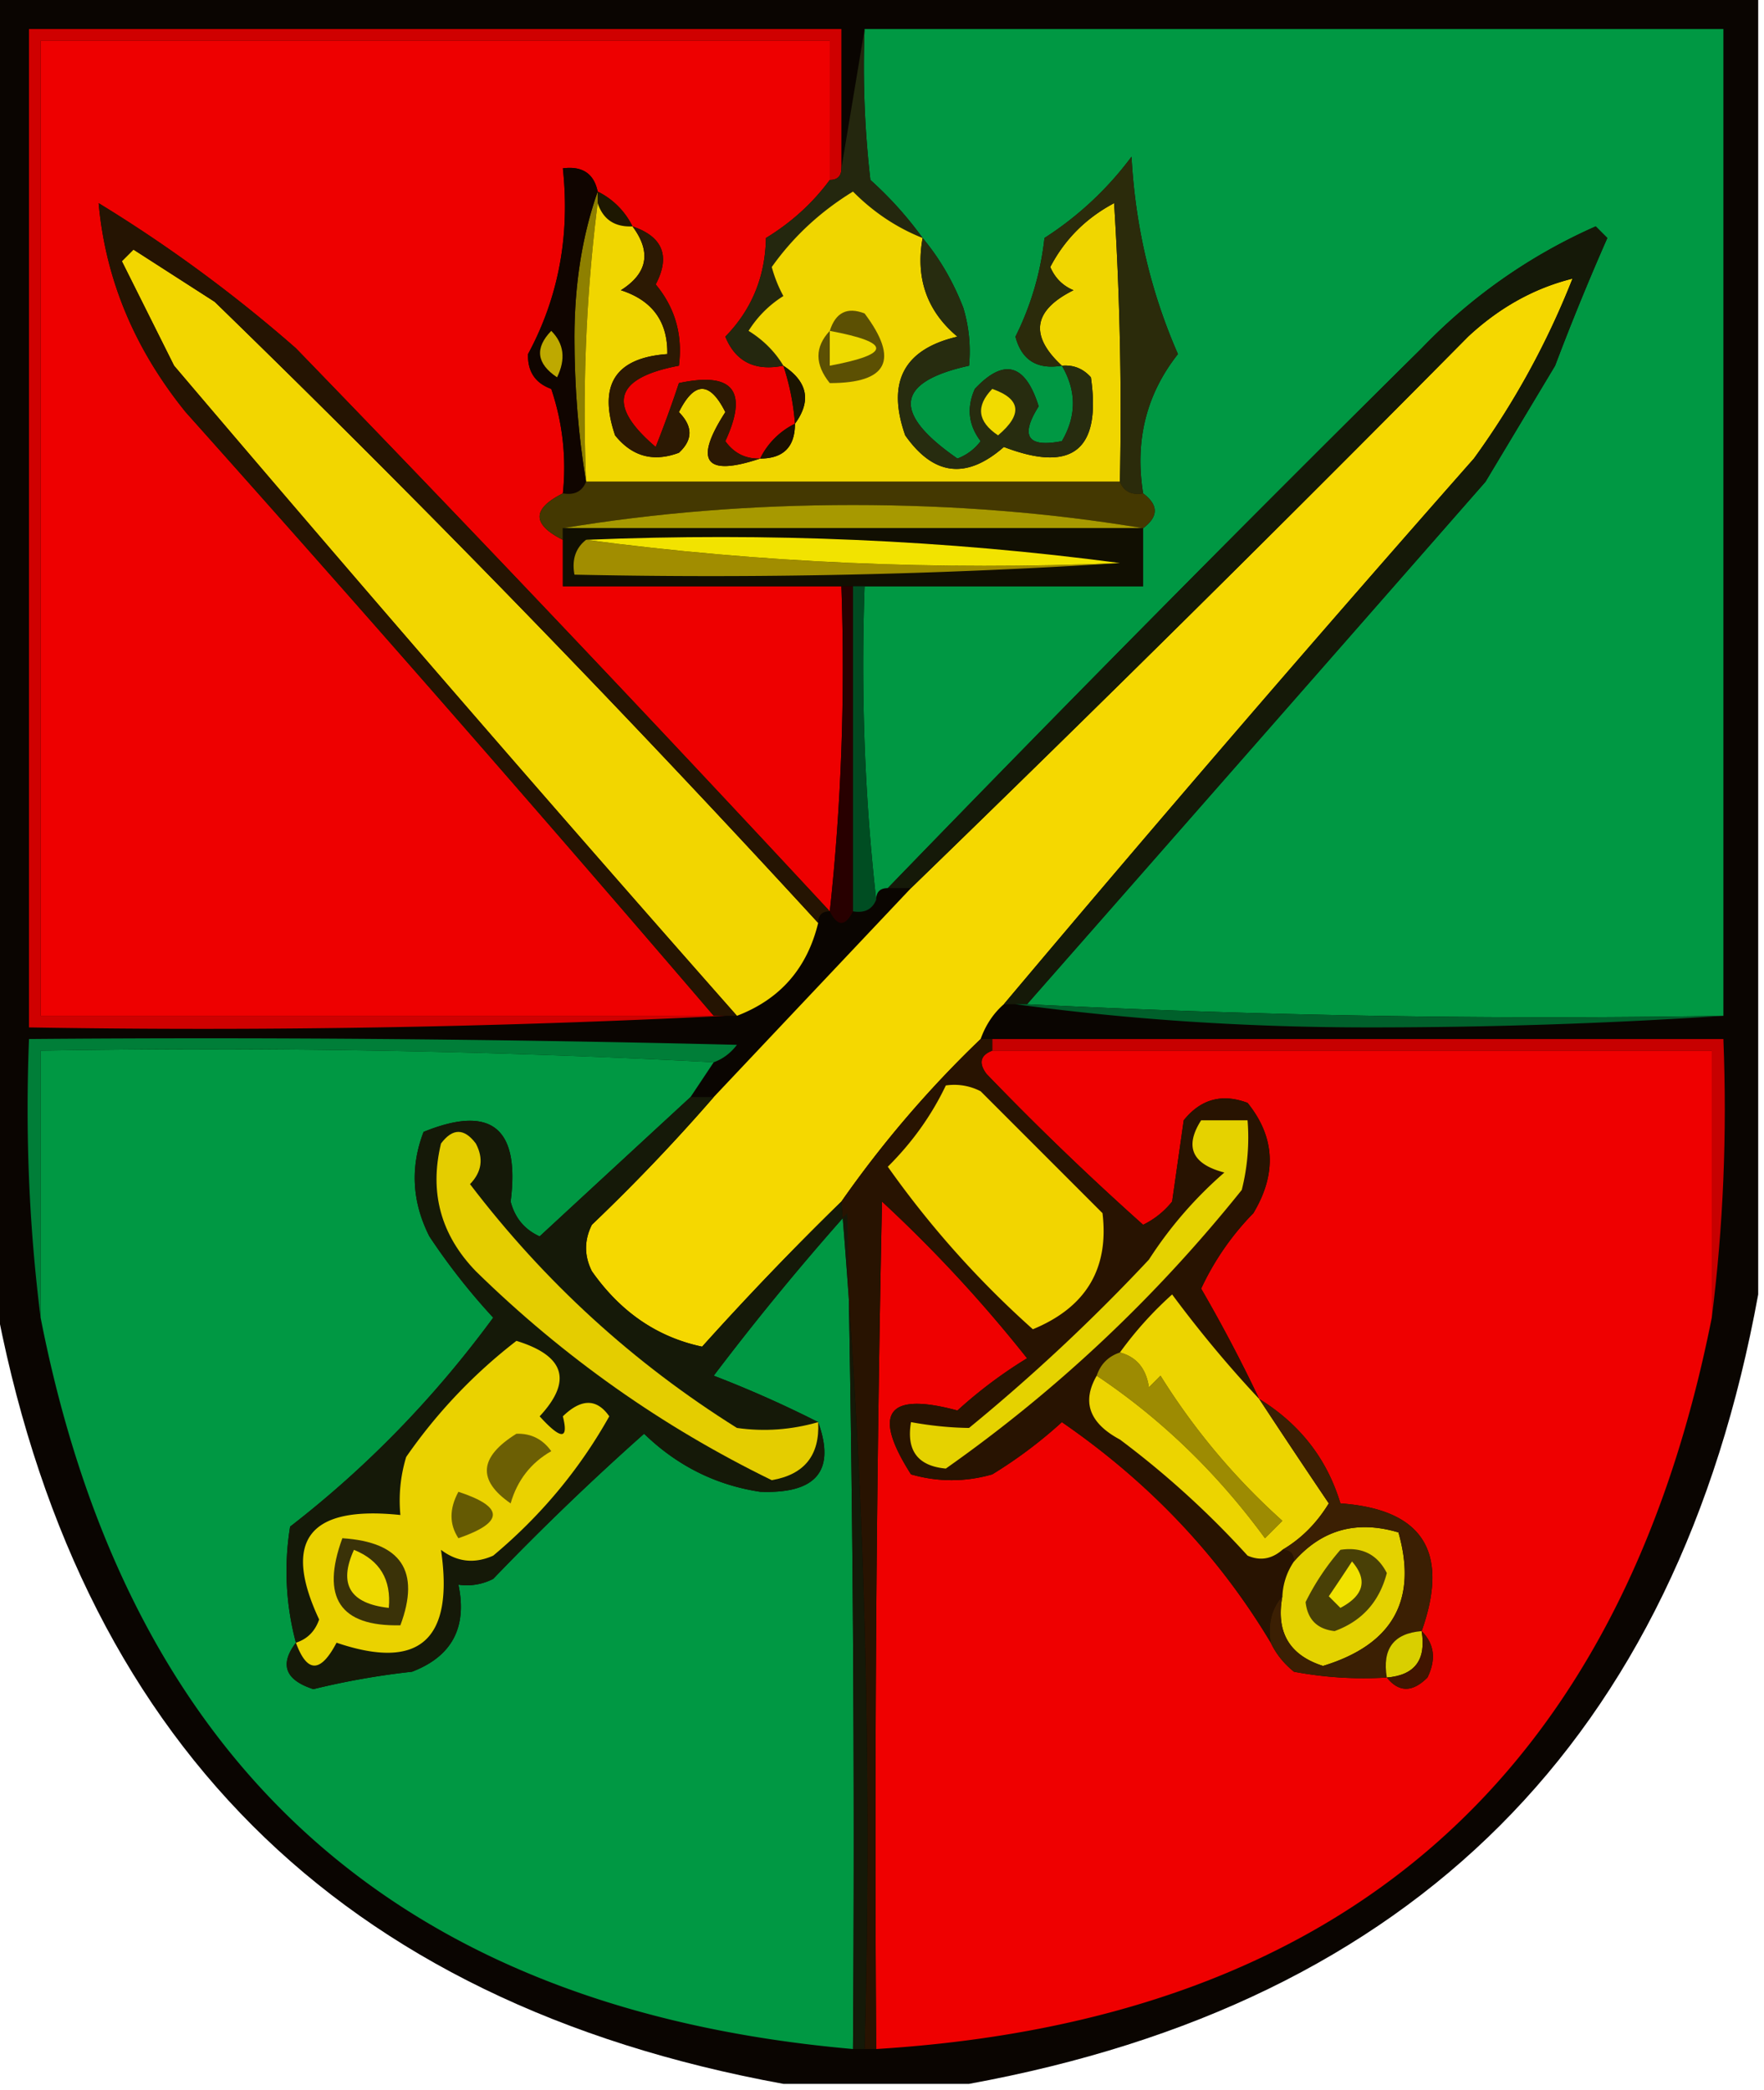 <svg xmlns="http://www.w3.org/2000/svg" width="152" height="180" style="shape-rendering:geometricPrecision;text-rendering:geometricPrecision;image-rendering:optimizeQuality;fill-rule:evenodd;clip-rule:evenodd"><path style="opacity:1" fill="#0a0501" d="M-.5-.5h152v112c-7 38.333-29.667 61-68 68h-16c-38.333-7-61-29.667-68-68V-.5z"/><path style="opacity:1" fill="#cf0000" d="M72.5 14.5c0 .667-.333 1-1 1v-12h-68v84h59a900.574 900.574 0 0 1-60 1v-86h70v12z"/><path style="opacity:1" fill="#e00" d="M71.5 15.5c-1.476 2-3.31 3.667-5.5 5-.06 3.341-1.226 6.175-3.5 8.5.885 2.157 2.552 2.99 5 2.5a20.677 20.677 0 0 1 1 5 6.541 6.541 0 0 0-3 3c-1.256.039-2.256-.461-3-1.5 2-4.333.667-6-4-5a99.82 99.82 0 0 1-2 5.5c-4.243-3.611-3.576-5.945 2-7 .338-2.657-.329-4.99-2-7 1.28-2.441.613-4.108-2-5a6.541 6.541 0 0 0-3-3c-.321-1.548-1.321-2.215-3-2 .626 5.798-.374 11.131-3 16-.047 1.5.62 2.5 2 3a21.12 21.12 0 0 1 1 9c-2.667 1.333-2.667 2.667 0 4v4h24c.327 9.515-.006 18.848-1 28a3126.848 3126.848 0 0 0-46-48.5 123.075 123.075 0 0 0-17-12.5c.588 6.55 3.088 12.55 7.5 18a3292.356 3292.356 0 0 1 45.5 52h-58v-84h68v12z"/><path style="opacity:1" fill="#009843" d="M74.5 2.5h74v85a900.565 900.565 0 0 1-60-1 39458.465 39458.465 0 0 0 39.5-45l6-10a222.25 222.25 0 0 1 4.5-11l-1-1a47.262 47.262 0 0 0-15 10.5 3019.021 3019.021 0 0 0-46 46.5c-.667 0-1 .333-1 1-.993-8.818-1.327-17.818-1-27h24v-5c1.333-1 1.333-2 0-3-.73-4.54.27-8.54 3-12-2.342-5.34-3.675-11.007-4-17a28.56 28.56 0 0 1-7.5 7 25.056 25.056 0 0 1-2.5 8.5c.532 2.02 1.865 2.853 4 2.5 1.268 2.17 1.268 4.337 0 6.5-2.96.577-3.626-.423-2-3-1.153-3.677-2.986-4.177-5.5-1.5-.72 1.612-.554 3.112.5 4.5a4.452 4.452 0 0 1-2 1.5c-5.67-3.934-5.337-6.6 1-8 .16-1.7-.007-3.366-.5-5-.876-2.258-2.043-4.258-3.5-6a31.444 31.444 0 0 0-4.5-5 84.938 84.938 0 0 1-.5-13z"/><path style="opacity:1" fill="#24270e" d="M74.5 2.5c-.166 4.346.001 8.68.5 13a31.444 31.444 0 0 1 4.5 5c-2.236-.89-4.236-2.222-6-4-2.816 1.725-5.15 3.892-7 6.5.236.873.569 1.706 1 2.5a9.427 9.427 0 0 0-3 3c1.27.788 2.27 1.788 3 3-2.448.49-4.115-.343-5-2.5 2.274-2.325 3.44-5.159 3.5-8.5 2.19-1.333 4.024-3 5.5-5 .667 0 1-.333 1-1l2-12z"/><path style="opacity:1" fill="#1d1701" d="M51.5 16.5a6.541 6.541 0 0 1 3 3c-1.527.073-2.527-.594-3-2v-1z"/><path style="opacity:1" fill="#8e8000" d="M51.5 16.5v1c-.992 7.816-1.326 15.816-1 24-.666-3.986-.999-8.153-1-12.5.008-4.557.675-8.724 2-12.5z"/><path style="opacity:1" fill="#f0d600" d="M79.5 20.5c-.625 3.47.375 6.304 3 8.5-4.615 1.077-6.115 3.91-4.5 8.5 2.45 3.487 5.284 3.82 8.5 1 5.903 2.264 8.403.264 7.5-6-.67-.752-1.504-1.086-2.5-1-2.81-2.601-2.477-4.768 1-6.5-.928-.388-1.595-1.055-2-2 1.244-2.382 3.077-4.215 5.5-5.5.5 7.993.666 15.993.5 24h-46c-.326-8.184.008-16.184 1-24 .473 1.406 1.473 2.073 3 2 1.643 2.208 1.31 4.041-1 5.5 2.715.875 4.048 2.708 4 5.5-4.476.322-5.976 2.656-4.5 7 1.466 1.825 3.3 2.325 5.5 1.5 1.211-1.113 1.211-2.28 0-3.5 1.333-2.667 2.667-2.667 4 0-2.745 4.251-1.745 5.584 3 4 2 0 3-1 3-3 1.43-1.955 1.097-3.621-1-5-.73-1.212-1.73-2.212-3-3a9.427 9.427 0 0 1 3-3 11.477 11.477 0 0 1-1-2.5c1.85-2.608 4.184-4.775 7-6.5 1.764 1.778 3.764 3.11 6 4z"/><path style="opacity:1" fill="#272c0f" d="M79.5 20.5c1.457 1.742 2.624 3.742 3.5 6 .493 1.634.66 3.3.5 5-6.337 1.4-6.67 4.066-1 8a4.452 4.452 0 0 0 2-1.5c-1.054-1.388-1.22-2.888-.5-4.5 2.514-2.677 4.347-2.177 5.5 1.5-1.626 2.577-.96 3.577 2 3 1.268-2.163 1.268-4.33 0-6.5.996-.086 1.83.248 2.5 1 .903 6.264-1.597 8.264-7.5 6-3.216 2.82-6.05 2.487-8.5-1-1.615-4.59-.115-7.423 4.5-8.5-2.625-2.196-3.625-5.03-3-8.5z"/><path style="opacity:1" fill="#f2d600" d="M70.5 79.5c-.95 3.913-3.283 6.58-7 8a3916.175 3916.175 0 0 1-48.5-56l-4.5-9 1-1 7 4.5a1305.813 1305.813 0 0 1 52 53.5z"/><path style="opacity:1" fill="#2b2b0b" d="M98.5 42.5c-.992.172-1.658-.162-2-1 .166-8.007 0-16.007-.5-24-2.423 1.285-4.256 3.118-5.5 5.5.405.945 1.072 1.612 2 2-3.477 1.732-3.81 3.899-1 6.5-2.135.353-3.468-.48-4-2.5a25.056 25.056 0 0 0 2.5-8.5 28.56 28.56 0 0 0 7.5-7c.325 5.993 1.658 11.66 4 17-2.73 3.46-3.73 7.46-3 12z"/><path style="opacity:1" fill="#f5d800" d="M86.5 86.5c-.901.79-1.568 1.79-2 3a93.724 93.724 0 0 0-12 14c-4.1 3.996-8.1 8.163-12 12.5-3.866-.821-7.032-2.987-9.5-6.5-.667-1.333-.667-2.667 0-4a162.157 162.157 0 0 0 10.5-11c5.639-5.974 11.305-11.974 17-18a3217.162 3217.162 0 0 0 48-47.5c2.699-2.51 5.699-4.177 9-5a70 70 0 0 1-8.5 15.5 2646.45 2646.45 0 0 0-40.5 47z"/><path style="opacity:1" fill="#5c5003" d="M71.5 28.5c.502-1.585 1.502-2.085 3-1.5 3 4 2 6-3 6-1.3-1.616-1.3-3.116 0-4.5z"/><path style="opacity:1" fill="#eeda00" d="M71.5 28.5c5.333 1 5.333 2 0 3v-3z"/><path style="opacity:1" fill="#100500" d="M51.5 16.5c-1.325 3.776-1.992 7.943-2 12.5.001 4.347.334 8.514 1 12.5-.342.838-1.008 1.172-2 1a21.12 21.12 0 0 0-1-9c-1.38-.5-2.047-1.5-2-3 2.626-4.869 3.626-10.202 3-16 1.679-.215 2.679.452 3 2z"/><path style="opacity:1" fill="#bea900" d="M47.5 28.5c1.098 1.1 1.265 2.434.5 4-1.768-1.182-1.935-2.515-.5-4z"/><path style="opacity:1" fill="#1b1400" d="M67.5 31.5c2.097 1.379 2.43 3.045 1 5a20.677 20.677 0 0 0-1-5z"/><path style="opacity:1" fill="#f1db00" d="M85.5 33.5c2.47.86 2.637 2.194.5 4-1.768-1.182-1.935-2.515-.5-4z"/><path style="opacity:1" fill="#2c1903" d="M54.5 19.5c2.613.892 3.28 2.559 2 5 1.671 2.01 2.338 4.343 2 7-5.576 1.055-6.243 3.389-2 7a99.82 99.82 0 0 0 2-5.5c4.667-1 6 .667 4 5 .744 1.039 1.744 1.539 3 1.5-4.745 1.584-5.745.251-3-4-1.333-2.667-2.667-2.667-4 0 1.211 1.22 1.211 2.387 0 3.5-2.2.825-4.034.325-5.5-1.5-1.476-4.344.024-6.678 4.5-7 .048-2.792-1.285-4.625-4-5.5 2.31-1.459 2.643-3.292 1-5.5z"/><path style="opacity:1" fill="#1b0f00" d="M68.5 36.5c0 2-1 3-3 3a6.541 6.541 0 0 1 3-3z"/><path style="opacity:1" fill="#443801" d="M50.5 41.5h46c.342.838 1.008 1.172 2 1 1.333 1 1.333 2 0 3-7.972-1.331-16.305-1.998-25-2-8.695.002-17.028.669-25 2v1c-2.667-1.333-2.667-2.667 0-4 .992.172 1.658-.162 2-1z"/><path style="opacity:1" fill="#a79900" d="M98.5 45.5h-50c7.972-1.331 16.305-1.998 25-2 8.695.002 17.028.669 25 2z"/><path style="opacity:1" fill="#110f02" d="M48.5 45.5h50v5h-50v-5z"/><path style="opacity:1" fill="#a18d00" d="M50.5 46.5c14.964 1.984 30.297 2.65 46 2a552.845 552.845 0 0 1-47 1c-.237-1.291.096-2.291 1-3z"/><path style="opacity:1" fill="#f2e300" d="M50.5 46.5c15.703-.65 31.036.016 46 2-15.703.65-31.036-.016-46-2z"/><path style="opacity:1" fill="#151908" d="M88.5 86.5h-2a2646.45 2646.45 0 0 1 40.5-47 70 70 0 0 0 8.5-15.5c-3.301.823-6.301 2.49-9 5a3217.162 3217.162 0 0 1-48 47.5h-2a3019.021 3019.021 0 0 1 46-46.5 47.262 47.262 0 0 1 15-10.5l1 1a222.25 222.25 0 0 0-4.5 11l-6 10a39458.465 39458.465 0 0 1-39.5 45z"/><path style="opacity:1" fill="#280000" d="M72.5 50.5h1v28c-.667 1.333-1.333 1.333-2 0 .994-9.152 1.327-18.485 1-28z"/><path style="opacity:1" fill="#004d22" d="M73.5 50.5h1c-.327 9.182.007 18.182 1 27-.342.838-1.008 1.172-2 1v-28z"/><path style="opacity:1" fill="#251402" d="M71.5 78.5c-.667 0-1 .333-1 1a1305.813 1305.813 0 0 0-52-53.5l-7-4.5-1 1 4.5 9a3916.175 3916.175 0 0 0 48.5 56h-2a3292.356 3292.356 0 0 0-45.5-52c-4.412-5.45-6.912-11.45-7.5-18a123.075 123.075 0 0 1 17 12.5 3126.848 3126.848 0 0 1 46 48.5z"/><path style="opacity:1" fill="#00602b" d="M87.5 86.5h1a900.565 900.565 0 0 0 60 1c-9.994.666-20.161 1-30.5 1-10.523-.001-20.69-.668-30.5-2z"/><path style="opacity:1" fill="#007e38" d="M61.5 91.5a841.634 841.634 0 0 0-58-1v23c-.992-7.816-1.326-15.816-1-24 20.336-.167 40.67 0 61 .5-.544.717-1.21 1.217-2 1.5z"/><path style="opacity:1" fill="#c70000" d="M85.5 90.5v-1h63c.326 8.184-.008 16.184-1 24v-23h-62z"/><path style="opacity:1" fill="#009843" d="m61.5 91.5-2 3c-4.313 3.978-8.647 7.978-13 12-1.299-.59-2.132-1.59-2.5-3 .814-6.362-1.686-8.362-7.5-6-1.165 3.035-.998 6.035.5 9a55.454 55.454 0 0 0 5.5 7c-5.07 6.901-10.904 12.901-17.5 18a23.79 23.79 0 0 0 .5 10c-1.428 1.877-.928 3.211 1.5 4a65.832 65.832 0 0 1 8.5-1.5c3.441-1.318 4.775-3.818 4-7.5a4.934 4.934 0 0 0 3-.5 229.424 229.424 0 0 1 13-12.5c2.848 2.757 6.181 4.424 10 5 4.841.186 6.508-1.814 5-6a96.461 96.461 0 0 0-9-4 229.608 229.608 0 0 1 11.5-14c.5 23.998.667 47.998.5 72-39.106-3.437-62.439-24.437-70-63v-23c19.507-.33 38.84.003 58 1z"/><path style="opacity:1" fill="#ef0000" d="M85.5 90.5h62v23c-7.85 39.52-31.85 60.52-72 63-.167-24.336 0-48.669.5-73A119.132 119.132 0 0 1 88.5 117a39.407 39.407 0 0 0-6 4.5c-6.052-1.636-7.385.197-4 5.5 2.333.667 4.667.667 7 0a39.407 39.407 0 0 0 6-4.5c7.517 5.176 13.517 11.509 18 19 .453.958 1.119 1.792 2 2.5 2.646.497 5.313.664 8 .5 1.042 1.291 2.208 1.291 3.5 0 .765-1.566.598-2.899-.5-4 2.426-6.83.092-10.496-7-11-1.155-3.832-3.488-6.832-7-9a129.97 129.97 0 0 0-5-9.5 23.403 23.403 0 0 1 4.5-6.5c2.036-3.396 1.869-6.562-.5-9.5-2.201-.825-4.034-.325-5.5 1.5l-1 7a7.252 7.252 0 0 1-2.5 2 247.62 247.62 0 0 1-13.5-13c-.692-.937-.525-1.603.5-2z"/><path style="opacity:1" fill="#281301" d="M84.5 89.5h1v1c-1.025.397-1.192 1.063-.5 2a247.62 247.62 0 0 0 13.5 13 7.252 7.252 0 0 0 2.5-2l1-7c1.466-1.825 3.299-2.325 5.5-1.5 2.369 2.938 2.536 6.104.5 9.5a23.403 23.403 0 0 0-4.5 6.5 129.97 129.97 0 0 1 5 9.5 101.245 101.245 0 0 1-7.5-9 31.418 31.418 0 0 0-4.5 5c-1 .333-1.667 1-2 2-1.303 2.257-.636 4.09 2 5.5a77.742 77.742 0 0 1 11 10c1.077.47 2.077.303 3-.5.667 0 1 .333 1 1a5.727 5.727 0 0 0-1 3c-.934 1.068-1.268 2.401-1 4-4.483-7.491-10.483-13.824-18-19a39.407 39.407 0 0 1-6 4.5 12.494 12.494 0 0 1-7 0c-3.385-5.303-2.052-7.136 4-5.5a39.407 39.407 0 0 1 6-4.5A119.132 119.132 0 0 0 76 103.5c-.5 24.331-.667 48.664-.5 73h-1c.657-24.69-.01-49.023-2-73a93.724 93.724 0 0 1 12-14z"/><path style="opacity:1" fill="#f2d500" d="M81.5 93.5a4.932 4.932 0 0 1 3 .5L95 104.5c.576 4.78-1.424 8.113-6 10a82.678 82.678 0 0 1-12.5-14c2.105-2.092 3.772-4.425 5-7z"/><path style="opacity:1" fill="#151908" d="M59.5 94.5h2a162.157 162.157 0 0 1-10.5 11c-.667 1.333-.667 2.667 0 4 2.468 3.513 5.634 5.679 9.5 6.5 3.9-4.337 7.9-8.504 12-12.5 1.99 23.977 2.657 48.31 2 73h-1c.167-24.002 0-48.002-.5-72a229.608 229.608 0 0 0-11.5 14 96.461 96.461 0 0 1 9 4c1.508 4.186-.159 6.186-5 6-3.819-.576-7.152-2.243-10-5a229.424 229.424 0 0 0-13 12.5 4.934 4.934 0 0 1-3 .5c.775 3.682-.559 6.182-4 7.5a65.832 65.832 0 0 0-8.5 1.5c-2.428-.789-2.928-2.123-1.5-4a23.79 23.79 0 0 1-.5-10c6.596-5.099 12.43-11.099 17.5-18a55.454 55.454 0 0 1-5.5-7c-1.498-2.965-1.665-5.965-.5-9 5.814-2.362 8.314-.362 7.5 6 .368 1.41 1.201 2.41 2.5 3 4.353-4.022 8.687-8.022 13-12z"/><path style="opacity:1" fill="#e5d200" d="M103.5 96.5h4a18.453 18.453 0 0 1-.5 6c-7.419 9.255-15.919 17.255-25.5 24-2.415-.219-3.415-1.552-3-4 1.726.315 3.392.481 5 .5A160.454 160.454 0 0 0 99 108.5a35.063 35.063 0 0 1 6.5-7.5c-2.785-.726-3.452-2.226-2-4.5z"/><path style="opacity:1" fill="#ead200" d="M25.5 141.5c.978-.311 1.645-.978 2-2-3.201-6.828-.868-9.828 7-9-.16-1.699.007-3.366.5-5a45.048 45.048 0 0 1 9.5-10c4.17 1.282 4.837 3.449 2 6.5 1.85 2.033 2.516 2.033 2 0 1.59-1.543 2.923-1.543 4 0-2.566 4.573-5.9 8.573-10 12-1.612.72-3.112.554-4.5-.5 1.135 7.759-1.865 10.425-9 8-1.376 2.625-2.542 2.625-3.5 0z"/><path style="opacity:1" fill="#e4cd00" d="M70.5 122.5c.148 2.852-1.186 4.519-4 5-9.446-4.605-17.946-10.605-25.5-18-3.02-3.123-4.02-6.79-3-11 1-1.333 2-1.333 3 0 .684 1.284.517 2.451-.5 3.5 6.417 8.419 14.084 15.419 23 21 2.347.334 4.68.167 7-.5z"/><path style="opacity:1" fill="#6c5f04" d="M44.5 123.5c1.256-.039 2.256.461 3 1.5-1.759 1.008-2.926 2.508-3.5 4.5-2.888-1.996-2.721-3.996.5-6z"/><path style="opacity:1" fill="#9d8b02" d="M96.5 116.5c1.431.381 2.264 1.381 2.5 3l1-1a57.92 57.92 0 0 0 10.5 12.5l-1.5 1.5c-4.116-5.62-8.949-10.286-14.5-14 .333-1 1-1.667 2-2z"/><path style="opacity:1" fill="#ecd400" d="M108.5 120.5a836.956 836.956 0 0 0 6 9c-1.049 1.716-2.382 3.049-4 4-.923.803-1.923.97-3 .5a77.742 77.742 0 0 0-11-10c-2.636-1.41-3.303-3.243-2-5.5 5.551 3.714 10.384 8.38 14.5 14l1.5-1.5a57.92 57.92 0 0 1-10.5-12.5l-1 1c-.236-1.619-1.069-2.619-2.5-3a31.418 31.418 0 0 1 4.5-5c2.364 3.19 4.864 6.19 7.5 9z"/><path style="opacity:1" fill="#655a03" d="M39.5 128.5c3.958 1.298 3.958 2.631 0 4-.792-1.2-.792-2.533 0-4z"/><path style="opacity:1" fill="#e4d200" d="M110.5 137.5a5.727 5.727 0 0 1 1-3c2.4-2.74 5.4-3.573 9-2.5 1.66 5.837-.507 9.671-6.5 11.5-2.909-.929-4.075-2.929-3.5-6z"/><path style="opacity:1" fill="#3a3208" d="M29.5 132.5c5.075.329 6.742 2.829 5 7.5-5.207.117-6.874-2.383-5-7.5z"/><path style="opacity:1" fill="#efda00" d="M30.5 133.5c2.227.901 3.227 2.567 3 5-3.35-.373-4.35-2.04-3-5z"/><path style="opacity:1" fill="#494006" d="M115.5 133.5c1.846-.278 3.18.389 4 2-.646 2.477-2.146 4.144-4.5 5-1.5-.167-2.333-1-2.5-2.5a20.987 20.987 0 0 1 3-4.5z"/><path style="opacity:1" fill="#f1e200" d="M116.5 134.5c1.367 1.593 1.034 2.926-1 4l-1-1a185.977 185.977 0 0 0 2-3z"/><path style="opacity:1" fill="#3b1f03" d="M108.5 120.5c3.512 2.168 5.845 5.168 7 9 7.092.504 9.426 4.17 7 11-2.412.194-3.412 1.527-3 4a32.462 32.462 0 0 1-8-.5c-.881-.708-1.547-1.542-2-2.5-.268-1.599.066-2.932 1-4-.575 3.071.591 5.071 3.5 6 5.993-1.829 8.16-5.663 6.5-11.5-3.6-1.073-6.6-.24-9 2.5 0-.667-.333-1-1-1 1.618-.951 2.951-2.284 4-4a836.956 836.956 0 0 1-6-9z"/><path style="opacity:1" fill="#d9cf00" d="M122.5 140.5c.412 2.473-.588 3.806-3 4-.412-2.473.588-3.806 3-4z"/><path style="opacity:1" fill="#411500" d="M122.5 140.5c1.098 1.101 1.265 2.434.5 4-1.292 1.291-2.458 1.291-3.5 0 2.412-.194 3.412-1.527 3-4z"/></svg>
